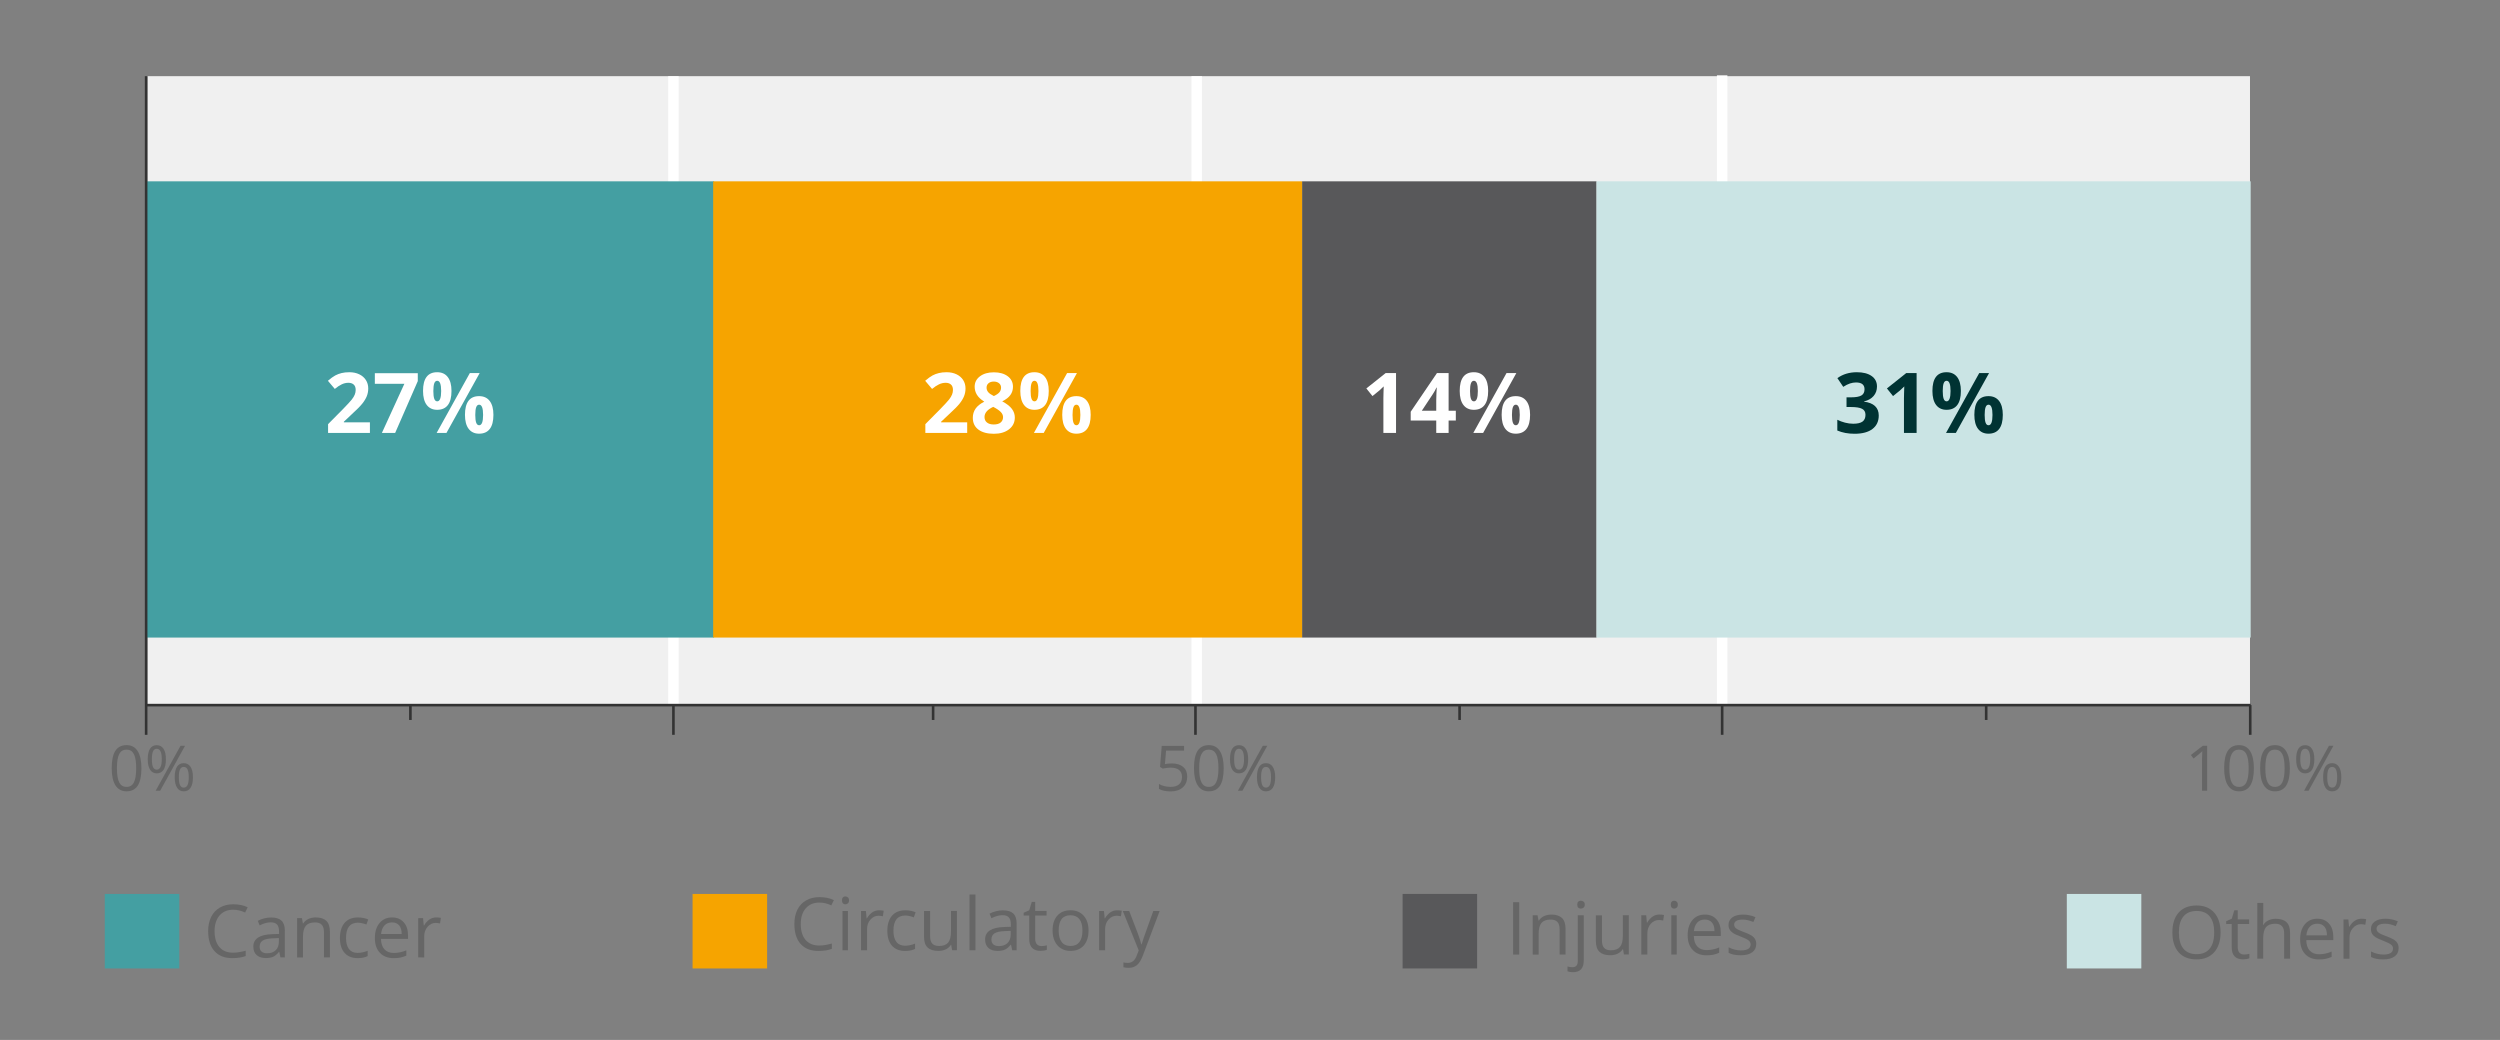 <?xml version="1.0" encoding="utf-8"?>
<!-- Generator: Adobe Illustrator 16.0.0, SVG Export Plug-In . SVG Version: 6.00 Build 0)  -->
<!DOCTYPE svg PUBLIC "-//W3C//DTD SVG 1.1//EN" "http://www.w3.org/Graphics/SVG/1.1/DTD/svg11.dtd">
<svg version="1.1" id="Capa_1" xmlns="http://www.w3.org/2000/svg" xmlns:xlink="http://www.w3.org/1999/xlink" x="0px" y="0px"
	 width="477px" height="198.425px" viewBox="0 0 477 198.425" enable-background="new 0 0 477 198.425" xml:space="preserve">
<rect x="0" y="0" width="477" height="198.425" fill="#808080" stroke="none"/>
<g id="Capa_1_1_">
</g>
<rect x="28.12" y="14.535" fill="#F0F0F0" width="401.177" height="120.001"/>
<g>
	<line fill="none" stroke="#FFFFFF" stroke-width="2" stroke-miterlimit="10" x1="228.331" y1="134.537" x2="228.331" y2="14.539"/>
	<line fill="none" stroke="#FFFFFF" stroke-width="2" stroke-miterlimit="10" x1="128.488" y1="134.537" x2="128.488" y2="14.539"/>
	<line fill="none" stroke="#FFFFFF" stroke-width="2" stroke-miterlimit="10" x1="328.586" y1="134.537" x2="328.586" y2="14.374"/>
</g>
<rect x="27.883" y="34.598" fill="#449FA2" width="108.368" height="87.049"/>
<line fill="none" stroke="#333333" stroke-width="0.5" stroke-miterlimit="10" x1="228.094" y1="140.203" x2="228.094" y2="134.537"/>
<line fill="none" stroke="#333333" stroke-width="0.5" stroke-miterlimit="10" x1="328.586" y1="140.203" x2="328.586" y2="134.537"/>
<line fill="none" stroke="#333333" stroke-width="0.5" stroke-miterlimit="10" x1="128.488" y1="140.203" x2="128.488" y2="134.537"/>
<line fill="none" stroke="#333333" stroke-width="0.5" stroke-miterlimit="10" x1="429.344" y1="140.203" x2="429.344" y2="134.537"/>
<g>
	<path fill="#666666" d="M21.314,146.57c0-1.488,0.229-2.598,0.699-3.318c0.466-0.721,1.178-1.082,2.134-1.082
		c0.931,0,1.634,0.377,2.116,1.129c0.479,0.761,0.723,1.853,0.723,3.273c0,1.479-0.23,2.588-0.697,3.316
		c-0.469,0.73-1.182,1.098-2.142,1.098c-0.925,0-1.628-0.375-2.108-1.121C21.556,149.115,21.314,148.018,21.314,146.57z
		 M22.31,146.57c0,1.244,0.146,2.148,0.438,2.717c0.293,0.566,0.759,0.854,1.396,0.854c0.646,0,1.116-0.287,1.401-0.86
		c0.291-0.572,0.438-1.48,0.438-2.701c0-1.229-0.146-2.127-0.438-2.697c-0.292-0.566-0.759-0.854-1.401-0.854
		c-0.646,0-1.104,0.279-1.396,0.848C22.457,144.425,22.31,145.328,22.31,146.57z"/>
	<path fill="#666666" d="M28.187,144.854c0-0.886,0.146-1.554,0.435-2.002c0.289-0.446,0.717-0.672,1.279-0.672
		c0.563,0,0.997,0.229,1.302,0.694s0.453,1.125,0.453,1.979c0,0.895-0.146,1.564-0.443,2.021c-0.298,0.455-0.729,0.685-1.312,0.685
		c-0.542,0-0.963-0.231-1.264-0.697C28.338,146.396,28.187,145.727,28.187,144.854z M28.978,144.854
		c0,0.666,0.066,1.164,0.217,1.496c0.146,0.334,0.382,0.5,0.706,0.5c0.646,0,0.966-0.666,0.966-1.996
		c0-1.326-0.32-1.987-0.966-1.987c-0.323,0-0.563,0.164-0.706,0.493C29.052,143.689,28.978,144.188,28.978,144.854z M29.702,150.869
		l4.737-8.566h0.864l-4.739,8.566H29.702z M33.333,148.289c0-0.887,0.146-1.555,0.438-2.002c0.29-0.449,0.718-0.676,1.286-0.676
		c0.552,0,0.979,0.229,1.292,0.688c0.311,0.459,0.463,1.121,0.463,1.988c0,0.887-0.146,1.563-0.444,2.014
		c-0.299,0.455-0.732,0.689-1.311,0.689c-0.558,0-0.979-0.23-1.272-0.693C33.48,149.824,33.333,149.158,33.333,148.289z
		 M34.124,148.289c0,0.668,0.069,1.166,0.217,1.494c0.146,0.328,0.388,0.492,0.711,0.492c0.329,0,0.572-0.16,0.729-0.486
		c0.157-0.324,0.235-0.824,0.235-1.5c0-0.666-0.078-1.162-0.235-1.479c-0.153-0.322-0.396-0.479-0.729-0.479
		c-0.325,0-0.563,0.158-0.711,0.479C34.195,147.126,34.124,147.623,34.124,148.289z"/>
</g>
<g>
	<path fill="#666666" d="M221.13,150.518v-0.938c0.271,0.174,0.612,0.313,1.021,0.412c0.406,0.098,0.81,0.146,1.201,0.146
		c0.688,0,1.224-0.16,1.604-0.48c0.381-0.324,0.568-0.791,0.568-1.402c0-1.188-0.73-1.787-2.197-1.787
		c-0.371,0-0.867,0.063-1.489,0.173l-0.504-0.32l0.325-4.008h4.261v0.896h-3.43l-0.219,2.574c0.449-0.08,0.896-0.121,1.344-0.121
		c0.901,0,1.611,0.226,2.132,0.666c0.521,0.441,0.774,1.055,0.774,1.822c0,0.893-0.28,1.584-0.853,2.092
		c-0.563,0.508-1.343,0.76-2.335,0.76C222.374,150.986,221.637,150.83,221.13,150.518z"/>
	<path fill="#666666" d="M227.809,146.57c0-1.488,0.229-2.598,0.693-3.318c0.472-0.721,1.184-1.082,2.14-1.082
		c0.929,0,1.634,0.377,2.111,1.129c0.479,0.761,0.729,1.853,0.729,3.273c0,1.479-0.23,2.588-0.697,3.316
		c-0.469,0.73-1.182,1.098-2.142,1.098c-0.931,0-1.628-0.375-2.108-1.121C228.05,149.115,227.809,148.018,227.809,146.57z
		 M228.805,146.57c0,1.244,0.146,2.148,0.438,2.717c0.293,0.566,0.76,0.854,1.396,0.854c0.646,0,1.11-0.287,1.401-0.86
		c0.291-0.572,0.438-1.48,0.438-2.701c0-1.229-0.146-2.127-0.438-2.697c-0.292-0.566-0.758-0.854-1.401-0.854
		c-0.645,0-1.104,0.279-1.396,0.848C228.95,144.425,228.805,145.328,228.805,146.57z"/>
	<path fill="#666666" d="M234.682,144.854c0-0.886,0.145-1.554,0.432-2.002c0.289-0.446,0.719-0.672,1.281-0.672
		c0.563,0,0.998,0.229,1.301,0.694c0.307,0.465,0.455,1.125,0.455,1.979c0,0.895-0.146,1.564-0.443,2.021
		c-0.299,0.455-0.729,0.685-1.313,0.685c-0.541,0-0.962-0.231-1.269-0.697C234.833,146.396,234.682,145.727,234.682,144.854z
		 M235.473,144.854c0,0.666,0.066,1.164,0.217,1.496c0.146,0.334,0.378,0.5,0.705,0.5c0.646,0,0.965-0.666,0.965-1.996
		c0-1.326-0.318-1.987-0.965-1.987c-0.324,0-0.563,0.164-0.705,0.493C235.546,143.689,235.473,144.188,235.473,144.854z
		 M236.196,150.869l4.738-8.566h0.859l-4.734,8.566H236.196z M239.826,148.289c0-0.887,0.146-1.555,0.438-2.002
		c0.283-0.449,0.719-0.676,1.279-0.676c0.559,0,0.98,0.229,1.293,0.688s0.469,1.121,0.469,1.988c0,0.887-0.146,1.563-0.447,2.014
		c-0.297,0.455-0.729,0.689-1.313,0.689c-0.551,0-0.979-0.23-1.271-0.693C239.975,149.824,239.826,149.158,239.826,148.289z
		 M240.617,148.289c0,0.668,0.07,1.166,0.217,1.494c0.146,0.328,0.383,0.492,0.711,0.492c0.33,0,0.572-0.16,0.729-0.486
		c0.158-0.324,0.236-0.824,0.236-1.5c0-0.666-0.078-1.162-0.236-1.479c-0.154-0.322-0.396-0.479-0.729-0.479
		c-0.328,0-0.563,0.158-0.711,0.479C240.69,147.126,240.617,147.623,240.617,148.289z"/>
</g>
<g>
	<path fill="#666666" d="M418.01,144.055l2.271-1.753h0.842v8.566h-0.973v-6.104c0-0.509,0.02-0.986,0.047-1.438
		c-0.082,0.082-0.174,0.168-0.271,0.258c-0.104,0.09-0.563,0.471-1.396,1.146L418.01,144.055z"/>
	<path fill="#666666" d="M424.367,146.57c0-1.488,0.234-2.598,0.699-3.318c0.467-0.721,1.178-1.082,2.135-1.082
		c0.932,0,1.637,0.377,2.115,1.129c0.479,0.761,0.727,1.853,0.727,3.273c0,1.479-0.234,2.588-0.699,3.316
		c-0.467,0.73-1.182,1.098-2.143,1.098c-0.926,0-1.629-0.375-2.107-1.121C424.612,149.115,424.367,148.018,424.367,146.57z
		 M425.365,146.57c0,1.244,0.146,2.148,0.438,2.717c0.293,0.567,0.764,0.854,1.396,0.854c0.646,0,1.117-0.287,1.406-0.86
		c0.291-0.572,0.438-1.48,0.438-2.701c0-1.229-0.146-2.127-0.438-2.697c-0.289-0.566-0.764-0.854-1.406-0.854
		c-0.642,0-1.104,0.279-1.396,0.848C425.51,144.425,425.365,145.328,425.365,146.57z"/>
	<path fill="#666666" d="M431.233,146.57c0-1.488,0.229-2.598,0.693-3.318c0.471-0.719,1.184-1.082,2.139-1.082
		c0.93,0,1.635,0.377,2.111,1.129c0.479,0.761,0.729,1.853,0.729,3.273c0,1.479-0.23,2.588-0.699,3.316
		c-0.467,0.73-1.18,1.098-2.141,1.098c-0.93,0-1.627-0.375-2.109-1.121C431.469,149.115,431.233,148.018,431.233,146.57z
		 M432.229,146.57c0,1.244,0.146,2.148,0.438,2.717c0.295,0.566,0.762,0.854,1.398,0.854c0.646,0,1.109-0.287,1.4-0.86
		c0.291-0.572,0.438-1.48,0.438-2.701c0-1.229-0.146-2.127-0.438-2.697c-0.291-0.566-0.762-0.854-1.4-0.854
		c-0.645,0-1.104,0.279-1.398,0.848C432.371,144.425,432.229,145.328,432.229,146.57z"/>
	<path fill="#666666" d="M438.106,144.854c0-0.886,0.145-1.554,0.434-2.002c0.287-0.446,0.717-0.672,1.279-0.672
		c0.563,0,0.998,0.229,1.301,0.694c0.307,0.465,0.455,1.125,0.455,1.979c0,0.895-0.146,1.564-0.443,2.021
		c-0.299,0.455-0.734,0.685-1.313,0.685c-0.543,0-0.963-0.231-1.27-0.697C438.254,146.396,438.106,145.727,438.106,144.854z
		 M438.897,144.854c0,0.666,0.066,1.164,0.217,1.496c0.146,0.334,0.381,0.5,0.705,0.5c0.646,0,0.965-0.666,0.965-1.996
		c0-1.326-0.318-1.987-0.965-1.987c-0.324,0-0.563,0.164-0.705,0.493C438.969,143.689,438.897,144.188,438.897,144.854z
		 M439.617,150.869l4.738-8.566h0.857l-4.732,8.566H439.617z M443.25,148.289c0-0.887,0.145-1.555,0.434-2.002
		c0.289-0.449,0.725-0.676,1.285-0.676c0.559,0,0.98,0.229,1.291,0.688c0.313,0.459,0.465,1.121,0.465,1.988
		c0,0.887-0.146,1.563-0.441,2.014c-0.297,0.455-0.73,0.689-1.313,0.689c-0.551,0-0.979-0.23-1.271-0.693
		C443.399,149.824,443.25,149.158,443.25,148.289z M444.039,148.289c0,0.668,0.07,1.166,0.219,1.494
		c0.147,0.328,0.383,0.492,0.711,0.492c0.33,0,0.57-0.16,0.729-0.486c0.158-0.324,0.23-0.824,0.23-1.5
		c0-0.666-0.072-1.162-0.23-1.479c-0.152-0.322-0.396-0.479-0.729-0.479c-0.33,0-0.563,0.158-0.711,0.479
		C444.112,147.126,444.039,147.623,444.039,148.289z"/>
</g>
<rect x="248.439" y="34.598" fill="#58585A" width="56.183" height="87.049"/>
<rect x="304.621" y="34.598" fill="#CAE4E4" width="124.809" height="87.048"/>
<rect x="136.072" y="34.598" fill="#F6A400" width="112.366" height="87.048"/>
<g>
	<g>
		<rect x="19.99" y="170.564" fill="#449FA2" width="14.217" height="14.217"/>
		<g>
			<path fill="#666666" d="M39.717,177.66c0-1.029,0.188-1.932,0.57-2.707c0.381-0.771,0.936-1.369,1.662-1.789
				c0.725-0.418,1.574-0.629,2.563-0.629c1.049,0,1.965,0.191,2.748,0.574l-0.492,0.998c-0.756-0.355-1.516-0.533-2.271-0.533
				c-1.104,0-1.965,0.365-2.604,1.098c-0.635,0.73-0.953,1.73-0.953,3.002c0,1.313,0.313,2.316,0.921,3.027
				c0.612,0.713,1.485,1.07,2.62,1.07c0.697,0,1.492-0.125,2.395-0.377v1.021c-0.691,0.262-1.556,0.396-2.563,0.396
				c-1.475,0-2.604-0.446-3.396-1.343C40.115,180.576,39.717,179.307,39.717,177.66z"/>
			<path fill="#666666" d="M48.336,180.609c0-1.51,1.213-2.301,3.637-2.373l1.271-0.041v-0.471c0-0.598-0.125-1.035-0.379-1.318
				c-0.26-0.283-0.654-0.426-1.219-0.426c-0.623,0-1.32,0.191-2.107,0.582l-0.354-0.871c0.369-0.197,0.771-0.354,1.213-0.465
				c0.438-0.111,0.881-0.168,1.322-0.168c0.896,0,1.555,0.195,1.982,0.594c0.43,0.396,0.646,1.033,0.646,1.908v5.109h-0.84
				l-0.229-1.053h-0.05c-0.373,0.463-0.746,0.772-1.117,0.938c-0.361,0.162-0.832,0.242-1.389,0.242
				c-0.746,0-1.33-0.188-1.754-0.568C48.547,181.855,48.336,181.314,48.336,180.609z M49.541,180.623
				c0,0.412,0.123,0.729,0.371,0.941s0.594,0.32,1.041,0.32c0.705,0,1.258-0.191,1.652-0.584c0.404-0.389,0.604-0.934,0.604-1.635
				v-0.687l-1.133,0.054c-0.898,0.026-1.553,0.174-1.947,0.424C49.74,179.708,49.541,180.098,49.541,180.623z"/>
			<path fill="#666666" d="M56.683,182.673v-7.491h0.924l0.188,1.012h0.057c0.23-0.362,0.563-0.646,0.979-0.849
				c0.42-0.2,0.887-0.301,1.396-0.301c0.9,0,1.582,0.217,2.035,0.646c0.455,0.438,0.688,1.137,0.688,2.094v4.889H61.81v-4.854
				c0-0.612-0.141-1.067-0.418-1.37c-0.271-0.302-0.713-0.451-1.307-0.451c-0.781,0-1.355,0.211-1.726,0.637
				c-0.362,0.434-0.552,1.125-0.552,2.105v3.938H56.68L56.683,182.673L56.683,182.673z"/>
			<path fill="#666666" d="M64.859,178.977c0-1.254,0.309-2.224,0.898-2.906c0.6-0.685,1.457-1.024,2.574-1.024
				c0.354,0,0.721,0.039,1.08,0.117c0.354,0.076,0.643,0.168,0.848,0.272l-0.35,0.963c-0.25-0.103-0.523-0.185-0.82-0.25
				c-0.295-0.063-0.557-0.101-0.785-0.101c-1.521,0-2.283,0.974-2.283,2.912c0,0.922,0.188,1.627,0.563,2.119
				s0.922,0.732,1.646,0.732c0.623,0,1.271-0.137,1.92-0.396v1.004c-0.502,0.263-1.133,0.392-1.895,0.392
				c-1.084,0-1.922-0.334-2.512-1.002C65.154,181.143,64.859,180.197,64.859,178.977z"/>
			<path fill="#666666" d="M71.525,178.988c0-1.207,0.295-2.166,0.896-2.877c0.594-0.711,1.391-1.066,2.391-1.066
				c0.938,0,1.676,0.313,2.223,0.933c0.548,0.61,0.814,1.438,0.814,2.438v0.719H72.69c0.021,0.887,0.246,1.553,0.668,2.002
				c0.422,0.457,1.021,0.689,1.785,0.689c0.803,0,1.604-0.172,2.385-0.508v1.016c-0.396,0.172-0.771,0.297-1.135,0.371
				c-0.354,0.072-0.787,0.109-1.291,0.109c-1.104,0-1.979-0.336-2.615-1.016C71.845,181.123,71.525,180.188,71.525,178.988z
				 M72.713,178.208h3.926c0-0.715-0.16-1.27-0.479-1.646c-0.318-0.381-0.775-0.568-1.369-0.568c-0.604,0-1.084,0.193-1.439,0.588
				C72.988,176.975,72.777,177.518,72.713,178.208z"/>
			<path fill="#666666" d="M79.795,182.673v-7.491h0.924l0.139,1.396h0.063c0.271-0.49,0.605-0.867,1.006-1.134
				c0.395-0.267,0.822-0.397,1.293-0.397c0.332,0,0.633,0.027,0.896,0.084l-0.155,1.063c-0.313-0.065-0.582-0.104-0.82-0.104
				c-0.604,0-1.123,0.246-1.555,0.738c-0.438,0.489-0.646,1.104-0.646,1.836v4.02L79.795,182.673L79.795,182.673z"/>
		</g>
	</g>
	<g>
		<rect x="132.142" y="170.564" fill="#F6A400" width="14.225" height="14.217"/>
		<g>
			<path fill="#666666" d="M151.565,176.294c0-1.028,0.188-1.938,0.566-2.705c0.381-0.772,0.938-1.371,1.661-1.789
				c0.729-0.42,1.582-0.629,2.565-0.629c1.048,0,1.964,0.188,2.748,0.572l-0.492,0.998c-0.756-0.354-1.521-0.531-2.271-0.531
				c-1.098,0-1.965,0.363-2.602,1.097c-0.636,0.729-0.953,1.729-0.953,3.002c0,1.308,0.307,2.315,0.919,3.028
				s1.486,1.068,2.622,1.068c0.696,0,1.492-0.125,2.386-0.383v1.021c-0.688,0.267-1.547,0.396-2.563,0.396
				c-1.479,0-2.604-0.442-3.4-1.342C151.963,179.21,151.565,177.941,151.565,176.294z"/>
			<path fill="#666666" d="M160.65,171.785c0-0.26,0.063-0.449,0.179-0.57c0.118-0.112,0.266-0.182,0.438-0.182
				c0.197,0,0.366,0.063,0.513,0.186c0.146,0.123,0.217,0.314,0.217,0.566c0,0.254-0.07,0.445-0.217,0.572
				c-0.146,0.125-0.313,0.188-0.513,0.188c-0.176,0-0.317-0.063-0.438-0.188S160.65,172.041,160.65,171.785z M160.747,181.309
				v-7.492h1.039v7.492H160.747z"/>
			<path fill="#666666" d="M164.288,181.309v-7.492h0.924l0.139,1.396h0.063c0.276-0.48,0.611-0.857,1.007-1.133
				c0.396-0.267,0.822-0.396,1.292-0.396c0.333,0,0.631,0.026,0.896,0.082l-0.154,1.06c-0.313-0.066-0.583-0.103-0.819-0.103
				c-0.604,0-1.125,0.245-1.556,0.735c-0.434,0.492-0.646,1.104-0.646,1.838v4.017h-1.138L164.288,181.309L164.288,181.309z"/>
			<path fill="#666666" d="M169.304,177.611c0-1.254,0.305-2.223,0.898-2.906c0.6-0.682,1.457-1.021,2.574-1.021
				c0.354,0,0.72,0.039,1.077,0.112c0.355,0.078,0.646,0.17,0.851,0.271l-0.352,0.966c-0.25-0.103-0.521-0.188-0.817-0.25
				c-0.296-0.064-0.563-0.101-0.785-0.101c-1.521,0-2.283,0.971-2.283,2.909c0,0.923,0.188,1.629,0.562,2.117
				c0.371,0.492,0.925,0.735,1.646,0.735c0.625,0,1.27-0.138,1.921-0.401v1.01c-0.501,0.261-1.132,0.39-1.895,0.39
				c-1.084,0-1.922-0.334-2.515-1.002C169.599,179.777,169.304,178.832,169.304,177.611z"/>
			<path fill="#666666" d="M176.304,178.718v-4.901h1.162v4.86c0,0.609,0.144,1.064,0.416,1.367
				c0.277,0.302,0.712,0.449,1.309,0.449c0.777,0,1.354-0.213,1.719-0.646c0.354-0.434,0.542-1.127,0.542-2.104v-3.938h1.135v7.491
				h-0.923l-0.178-1.006h-0.063c-0.229,0.369-0.555,0.647-0.967,0.851c-0.412,0.194-0.881,0.293-1.408,0.293
				c-0.916,0-1.604-0.218-2.057-0.647C176.533,180.365,176.304,179.669,176.304,178.718z"/>
			<path fill="#666666" d="M184.979,181.309v-10.638h1.138v10.638H184.979z"/>
			<path fill="#666666" d="M187.961,179.244c0-1.51,1.211-2.301,3.635-2.373l1.272-0.041v-0.471c0-0.596-0.126-1.035-0.379-1.316
				c-0.252-0.285-0.655-0.428-1.211-0.428c-0.623,0-1.328,0.193-2.115,0.582l-0.354-0.871c0.369-0.197,0.773-0.354,1.218-0.465
				c0.438-0.111,0.883-0.168,1.318-0.168c0.896,0,1.558,0.197,1.982,0.594c0.431,0.398,0.646,1.033,0.646,1.908v5.113h-0.841
				l-0.227-1.057h-0.063c-0.373,0.465-0.745,0.779-1.111,0.938c-0.368,0.163-0.833,0.245-1.394,0.245
				c-0.746,0-1.331-0.188-1.755-0.565C188.172,180.49,187.961,179.949,187.961,179.244z M189.164,179.259
				c0,0.412,0.124,0.726,0.372,0.939c0.248,0.215,0.596,0.316,1.041,0.316c0.705,0,1.26-0.188,1.661-0.584
				c0.396-0.396,0.604-0.938,0.604-1.643v-0.68l-1.133,0.049c-0.9,0.031-1.551,0.172-1.948,0.422
				C189.363,178.343,189.164,178.732,189.164,179.259z"/>
			<path fill="#666666" d="M195.315,174.697v-0.547l1.068-0.471l0.479-1.604h0.65v1.729h2.18v0.883h-2.18v4.427
				c0,0.444,0.105,0.799,0.319,1.041c0.214,0.235,0.508,0.355,0.882,0.355c0.201,0,0.396-0.02,0.581-0.047
				c0.188-0.026,0.335-0.063,0.444-0.096v0.855c-0.123,0.061-0.305,0.105-0.543,0.146c-0.239,0.039-0.455,0.057-0.646,0.057
				c-1.441,0-2.174-0.764-2.174-2.288v-4.457h-1.068L195.315,174.697L195.315,174.697z"/>
			<path fill="#666666" d="M200.832,177.548c0-1.219,0.305-2.168,0.913-2.85c0.604-0.686,1.454-1.021,2.536-1.021
				c1.045,0,1.875,0.35,2.488,1.045c0.611,0.695,0.926,1.639,0.926,2.824c0,1.225-0.313,2.18-0.923,2.865
				c-0.61,0.688-1.46,1.022-2.542,1.022c-0.668,0-1.266-0.149-1.776-0.479c-0.521-0.313-0.918-0.768-1.199-1.354
				C200.971,179.027,200.832,178.339,200.832,177.548z M201.995,177.548c0,0.959,0.188,1.688,0.575,2.191
				c0.383,0.504,0.939,0.754,1.688,0.754s1.313-0.25,1.693-0.75c0.386-0.5,0.579-1.229,0.579-2.195c0-0.955-0.192-1.68-0.579-2.176
				c-0.389-0.494-0.954-0.742-1.708-0.742c-0.743,0-1.313,0.244-1.688,0.729C202.179,175.85,201.995,176.58,201.995,177.548z"/>
			<path fill="#666666" d="M209.706,181.309v-7.492h0.924l0.144,1.396h0.062c0.276-0.48,0.611-0.857,1.007-1.133
				c0.396-0.267,0.822-0.396,1.291-0.396c0.333,0,0.631,0.026,0.896,0.082l-0.154,1.06c-0.313-0.066-0.583-0.103-0.82-0.103
				c-0.604,0-1.124,0.245-1.555,0.735c-0.434,0.492-0.646,1.104-0.646,1.838v4.017h-1.142v-0.004H209.706z"/>
			<path fill="#666666" d="M214.23,173.816h1.22l1.641,4.271c0.36,0.976,0.583,1.679,0.671,2.104h0.06
				c0.062-0.229,0.187-0.629,0.373-1.188c0.188-0.563,0.811-2.291,1.854-5.188h1.217l-3.22,8.531
				c-0.318,0.842-0.688,1.438-1.118,1.795c-0.426,0.354-0.946,0.526-1.563,0.526c-0.352,0-0.688-0.039-1.022-0.115v-0.916
				c0.25,0.056,0.531,0.082,0.841,0.082c0.779,0,1.335-0.438,1.668-1.313l0.417-1.063L214.23,173.816z"/>
		</g>
	</g>
	<g>
		<rect x="394.348" y="170.564" fill="#CAE4E4" width="14.217" height="14.217"/>
		<g>
			<path fill="#666666" d="M414.49,177.904c0-1.631,0.402-2.895,1.203-3.789c0.811-0.896,1.941-1.348,3.418-1.348
				c1.438,0,2.563,0.457,3.363,1.369c0.807,0.912,1.211,2.172,1.211,3.777c0,1.6-0.404,2.854-1.213,3.77
				c-0.813,0.916-1.938,1.373-3.375,1.373c-1.472,0-2.607-0.449-3.406-1.35C414.897,180.81,414.49,179.542,414.49,177.904z
				 M415.729,177.917c0,1.354,0.287,2.383,0.863,3.084s1.414,1.053,2.514,1.053c1.105,0,1.943-0.352,2.508-1.049
				c0.566-0.697,0.854-1.73,0.854-3.088c0-1.355-0.279-2.369-0.852-3.064c-0.563-0.693-1.395-1.043-2.498-1.043
				c-1.103,0-1.941,0.352-2.521,1.053C416.016,175.56,415.729,176.58,415.729,177.917z"/>
			<path fill="#666666" d="M424.758,176.31v-0.547l1.064-0.473l0.48-1.605h0.656v1.734h2.174v0.885h-2.174v4.42
				c0,0.451,0.104,0.799,0.313,1.041c0.217,0.24,0.511,0.359,0.883,0.359c0.199,0,0.396-0.018,0.58-0.045
				c0.188-0.025,0.335-0.064,0.443-0.092v0.854c-0.123,0.063-0.304,0.105-0.543,0.146c-0.238,0.037-0.455,0.061-0.646,0.061
				c-1.443,0-2.176-0.766-2.176-2.287v-4.457h-1.066v0.002L424.758,176.31L424.758,176.31z"/>
			<path fill="#666666" d="M430.692,182.921v-10.637h1.135v3.219c0,0.389-0.018,0.709-0.055,0.965h0.068
				c0.223-0.359,0.541-0.645,0.953-0.852c0.404-0.207,0.883-0.314,1.404-0.314c0.916,0,1.604,0.217,2.063,0.65
				c0.459,0.438,0.688,1.127,0.688,2.076v4.887h-1.135v-4.852c0-0.605-0.139-1.063-0.416-1.361
				c-0.279-0.307-0.715-0.451-1.307-0.451c-0.789,0-1.363,0.215-1.729,0.643c-0.354,0.434-0.543,1.131-0.543,2.105v3.916h-1.135
				L430.692,182.921L430.692,182.921z"/>
			<path fill="#666666" d="M438.865,179.234c0-1.205,0.297-2.166,0.896-2.877c0.594-0.711,1.389-1.064,2.389-1.064
				c0.938,0,1.676,0.313,2.221,0.932c0.546,0.611,0.818,1.438,0.818,2.438v0.719h-5.154c0.023,0.887,0.244,1.553,0.668,2.002
				c0.425,0.457,1.021,0.689,1.783,0.689c0.805,0,1.604-0.172,2.385-0.508v1.016c-0.396,0.172-0.771,0.297-1.135,0.371
				c-0.354,0.072-0.787,0.109-1.291,0.109c-1.104,0-1.977-0.336-2.615-1.014C439.189,181.371,438.865,180.435,438.865,179.234z
				 M440.057,178.457h3.924c0-0.715-0.16-1.271-0.479-1.646c-0.318-0.381-0.775-0.568-1.369-0.568c-0.604,0-1.082,0.193-1.441,0.588
				C440.324,177.222,440.115,177.765,440.057,178.457z"/>
			<path fill="#666666" d="M447.139,182.921v-7.492h0.924l0.139,1.396h0.063c0.271-0.49,0.605-0.867,1.006-1.135
				c0.393-0.266,0.822-0.396,1.293-0.396c0.332,0,0.631,0.027,0.896,0.084l-0.154,1.063c-0.313-0.063-0.584-0.104-0.82-0.104
				c-0.604,0-1.125,0.246-1.555,0.738c-0.438,0.488-0.646,1.104-0.646,1.836v4.018L447.139,182.921L447.139,182.921z"/>
			<path fill="#666666" d="M452.375,177.269c0-0.611,0.24-1.096,0.736-1.447s1.186-0.529,2.041-0.529
				c0.811,0,1.586,0.164,2.354,0.492l-0.396,0.924c-0.748-0.311-1.428-0.467-2.037-0.467c-0.539,0-0.938,0.086-1.219,0.254
				c-0.271,0.17-0.41,0.402-0.41,0.699c0,0.201,0.058,0.371,0.154,0.514c0.102,0.146,0.268,0.275,0.496,0.404
				c0.228,0.129,0.666,0.313,1.313,0.555c0.896,0.324,1.486,0.65,1.793,0.98c0.313,0.328,0.459,0.742,0.459,1.24
				c0,0.691-0.258,1.229-0.771,1.604c-0.518,0.377-1.24,0.564-2.174,0.564c-0.992,0-1.771-0.154-2.32-0.467v-1.047
				c0.359,0.186,0.744,0.326,1.156,0.434c0.412,0.104,0.809,0.154,1.188,0.154c0.604,0,1.059-0.094,1.371-0.281
				c0.32-0.189,0.479-0.479,0.479-0.867c0-0.291-0.127-0.541-0.379-0.75c-0.264-0.207-0.748-0.453-1.484-0.736
				c-0.697-0.26-1.193-0.488-1.486-0.682s-0.51-0.414-0.646-0.662C452.448,177.908,452.375,177.613,452.375,177.269z"/>
		</g>
	</g>
	<g>
		<rect x="267.615" y="170.564" fill="#58585A" width="14.217" height="14.217"/>
		<g>
			<path fill="#666666" d="M288.701,182.128v-9.994h1.162v9.994H288.701z"/>
			<path fill="#666666" d="M292.442,182.128v-7.492h0.924l0.188,1.013h0.057c0.23-0.362,0.557-0.646,0.979-0.849
				c0.422-0.2,0.889-0.301,1.396-0.301c0.902,0,1.582,0.219,2.037,0.646c0.455,0.438,0.684,1.139,0.684,2.096v4.887h-1.135v-4.854
				c0-0.61-0.139-1.067-0.418-1.368c-0.271-0.304-0.713-0.453-1.305-0.453c-0.785,0-1.359,0.213-1.729,0.637
				c-0.357,0.434-0.547,1.127-0.547,2.104v3.938h-1.135L292.442,182.128L292.442,182.128z"/>
			<path fill="#666666" d="M299.073,184.406c0.314,0.09,0.625,0.137,0.93,0.137c0.355,0,0.617-0.098,0.783-0.291
				c0.168-0.188,0.25-0.49,0.25-0.887v-8.729h1.143v8.642c0,1.478-0.688,2.216-2.051,2.216c-0.434,0-0.775-0.058-1.053-0.17v-0.916
				h-0.002V184.406L299.073,184.406z M300.94,172.605c0-0.262,0.063-0.449,0.189-0.57c0.127-0.119,0.279-0.182,0.479-0.182
				c0.207,0,0.387,0.063,0.539,0.186c0.15,0.123,0.227,0.313,0.227,0.566c0,0.252-0.068,0.443-0.227,0.57
				c-0.152,0.125-0.332,0.189-0.539,0.189c-0.191,0-0.352-0.064-0.479-0.189C300.994,173.052,300.94,172.861,300.94,172.605z"/>
			<path fill="#666666" d="M304.491,179.539v-4.896h1.162v4.854c0,0.609,0.146,1.064,0.416,1.367
				c0.277,0.301,0.711,0.449,1.303,0.449c0.783,0,1.355-0.213,1.725-0.645c0.354-0.428,0.543-1.127,0.543-2.104v-3.938h1.135v7.492
				h-0.924l-0.176-1.004h-0.063c-0.229,0.367-0.555,0.646-0.967,0.85c-0.412,0.193-0.881,0.295-1.408,0.295
				c-0.916,0-1.602-0.221-2.057-0.646C304.72,181.184,304.491,180.49,304.491,179.539z"/>
			<path fill="#666666" d="M313.16,182.128v-7.492h0.932l0.139,1.396h0.059c0.279-0.488,0.615-0.865,1.014-1.14
				c0.393-0.271,0.816-0.396,1.293-0.396c0.332,0,0.631,0.023,0.896,0.082l-0.158,1.063c-0.309-0.063-0.581-0.104-0.813-0.104
				c-0.605,0-1.125,0.246-1.563,0.731c-0.43,0.491-0.645,1.104-0.645,1.841v4.018h-1.141H313.16L313.16,182.128z"/>
			<path fill="#666666" d="M318.783,172.605c0-0.262,0.063-0.449,0.184-0.57c0.111-0.119,0.266-0.182,0.438-0.182
				c0.197,0,0.367,0.063,0.508,0.186c0.146,0.123,0.215,0.313,0.215,0.566c0,0.252-0.063,0.443-0.215,0.57
				c-0.143,0.125-0.311,0.189-0.508,0.189c-0.176,0-0.324-0.064-0.438-0.189C318.846,173.052,318.783,172.861,318.783,172.605z
				 M318.885,182.128v-7.492h1.037v7.492H318.885z"/>
			<path fill="#666666" d="M322.008,178.445c0-1.209,0.297-2.168,0.889-2.879c0.594-0.711,1.389-1.066,2.389-1.066
				c0.938,0,1.684,0.313,2.229,0.926c0.547,0.619,0.813,1.439,0.813,2.445v0.717h-5.146c0.021,0.881,0.236,1.547,0.666,2.004
				c0.424,0.455,1.018,0.689,1.777,0.689c0.811,0,1.604-0.171,2.393-0.507v1.017c-0.4,0.174-0.777,0.299-1.143,0.373
				c-0.354,0.069-0.786,0.106-1.291,0.106c-1.104,0-1.977-0.336-2.607-1.017C322.325,180.58,322.008,179.643,322.008,178.445z
				 M323.198,177.666h3.924c0-0.717-0.152-1.266-0.479-1.645c-0.32-0.381-0.777-0.57-1.371-0.57c-0.604,0-1.082,0.195-1.441,0.588
				C323.473,176.43,323.262,176.973,323.198,177.666z"/>
			<path fill="#666666" d="M329.799,176.477c0-0.608,0.248-1.095,0.736-1.444c0.498-0.355,1.186-0.531,2.051-0.531
				c0.803,0,1.584,0.164,2.352,0.492l-0.396,0.924c-0.75-0.312-1.428-0.465-2.029-0.465c-0.539,0-0.945,0.084-1.227,0.254
				c-0.271,0.168-0.412,0.399-0.412,0.696c0,0.201,0.061,0.371,0.154,0.515c0.104,0.146,0.271,0.274,0.498,0.404
				c0.229,0.129,0.666,0.313,1.314,0.557c0.889,0.324,1.479,0.647,1.791,0.979c0.307,0.328,0.461,0.742,0.461,1.24
				c0,0.692-0.268,1.229-0.775,1.604c-0.518,0.375-1.242,0.563-2.176,0.563c-0.992,0-1.771-0.154-2.32-0.467v-1.047
				c0.359,0.186,0.746,0.326,1.158,0.434c0.412,0.105,0.809,0.156,1.188,0.156c0.604,0,1.059-0.096,1.371-0.283
				c0.32-0.188,0.479-0.479,0.479-0.867c0-0.291-0.127-0.541-0.379-0.75c-0.254-0.207-0.748-0.451-1.484-0.734
				c-0.699-0.262-1.195-0.482-1.486-0.684c-0.293-0.193-0.51-0.414-0.646-0.66C329.866,177.115,329.799,176.82,329.799,176.477z"/>
		</g>
	</g>
</g>
<g>
	<g>
		
			<line fill="none" stroke="#333333" stroke-width="0.5" stroke-miterlimit="10" x1="78.304" y1="134.529" x2="78.304" y2="137.371"/>
	</g>
	<g>
		
			<line fill="none" stroke="#333333" stroke-width="0.5" stroke-miterlimit="10" x1="178.038" y1="134.529" x2="178.038" y2="137.371"/>
	</g>
	<g>
		
			<line fill="none" stroke="#333333" stroke-width="0.5" stroke-miterlimit="10" x1="278.488" y1="134.529" x2="278.488" y2="137.371"/>
	</g>
	<g>
		
			<line fill="none" stroke="#333333" stroke-width="0.5" stroke-miterlimit="10" x1="378.963" y1="134.529" x2="378.963" y2="137.371"/>
	</g>
</g>
<g>
	<path fill="#FFFFFF" d="M70.581,82.607h-7.984v-1.68l2.867-2.898c0.849-0.87,1.403-1.473,1.664-1.809s0.448-0.647,0.563-0.934
		c0.114-0.286,0.172-0.583,0.172-0.891c0-0.458-0.126-0.799-0.379-1.023c-0.253-0.224-0.59-0.336-1.012-0.336
		c-0.442,0-0.872,0.102-1.289,0.305s-0.852,0.492-1.305,0.867l-1.313-1.555c0.563-0.479,1.028-0.817,1.398-1.016
		c0.37-0.198,0.773-0.35,1.211-0.457c0.438-0.106,0.927-0.16,1.469-0.16c0.714,0,1.344,0.13,1.891,0.391
		c0.547,0.261,0.972,0.625,1.273,1.094s0.453,1.005,0.453,1.609c0,0.526-0.093,1.02-0.277,1.48s-0.472,0.934-0.859,1.418
		s-1.071,1.175-2.051,2.07l-1.469,1.383v0.109h4.977V82.607z"/>
	<path fill="#FFFFFF" d="M72.863,82.607l4.289-9.375h-5.633v-2.031h8.195v1.516l-4.32,9.891H72.863z"/>
	<path fill="#FFFFFF" d="M86.144,74.591c0,1.198-0.231,2.098-0.695,2.699s-1.144,0.902-2.039,0.902
		c-0.859,0-1.523-0.309-1.992-0.926s-0.703-1.509-0.703-2.676c0-2.38,0.898-3.57,2.695-3.57c0.88,0,1.556,0.309,2.027,0.926
		S86.144,73.446,86.144,74.591z M82.683,74.607c0,0.662,0.059,1.155,0.176,1.48c0.117,0.326,0.306,0.488,0.566,0.488
		c0.5,0,0.75-0.656,0.75-1.969c0-1.302-0.25-1.953-0.75-1.953c-0.261,0-0.449,0.16-0.566,0.48S82.683,73.946,82.683,74.607z
		 M91.519,71.185l-6.336,11.422h-1.875l6.336-11.422H91.519z M94.144,79.154c0,1.193-0.231,2.09-0.695,2.691
		s-1.144,0.902-2.039,0.902c-0.859,0-1.523-0.309-1.992-0.926s-0.703-1.506-0.703-2.668c0-2.38,0.898-3.57,2.695-3.57
		c0.88,0,1.556,0.309,2.027,0.926S94.144,78.008,94.144,79.154z M90.683,79.169c0,0.662,0.059,1.155,0.176,1.48
		c0.117,0.326,0.306,0.488,0.566,0.488c0.5,0,0.75-0.656,0.75-1.969c0-1.302-0.25-1.953-0.75-1.953c-0.261,0-0.449,0.16-0.566,0.48
		S90.683,78.508,90.683,79.169z"/>
</g>
<g>
	<path fill="#FFFFFF" d="M184.54,82.607h-7.984v-1.68l2.867-2.898c0.849-0.87,1.403-1.473,1.664-1.809s0.448-0.647,0.563-0.934
		c0.114-0.286,0.172-0.583,0.172-0.891c0-0.458-0.126-0.799-0.379-1.023c-0.253-0.224-0.59-0.336-1.012-0.336
		c-0.442,0-0.872,0.102-1.289,0.305s-0.852,0.492-1.305,0.867l-1.313-1.555c0.563-0.479,1.028-0.817,1.398-1.016
		c0.37-0.198,0.773-0.35,1.211-0.457c0.438-0.106,0.927-0.16,1.469-0.16c0.714,0,1.344,0.13,1.891,0.391
		c0.547,0.261,0.972,0.625,1.273,1.094s0.453,1.005,0.453,1.609c0,0.526-0.093,1.02-0.277,1.48s-0.472,0.934-0.859,1.418
		s-1.071,1.175-2.051,2.07l-1.469,1.383v0.109h4.977V82.607z"/>
	<path fill="#FFFFFF" d="M189.626,71.037c1.094,0,1.976,0.249,2.645,0.746c0.669,0.498,1.004,1.168,1.004,2.012
		c0,0.583-0.161,1.103-0.484,1.559c-0.323,0.456-0.844,0.863-1.563,1.223c0.854,0.458,1.468,0.937,1.84,1.434
		c0.372,0.498,0.559,1.043,0.559,1.637c0,0.938-0.367,1.691-1.102,2.262s-1.7,0.855-2.898,0.855c-1.25,0-2.231-0.266-2.945-0.797
		s-1.07-1.284-1.07-2.258c0-0.651,0.173-1.229,0.52-1.734c0.347-0.505,0.902-0.95,1.668-1.336c-0.651-0.411-1.12-0.852-1.406-1.32
		s-0.43-0.981-0.43-1.539c0-0.817,0.339-1.479,1.016-1.984C187.655,71.29,188.537,71.037,189.626,71.037z M187.845,79.568
		c0,0.448,0.156,0.797,0.469,1.047s0.739,0.375,1.281,0.375c0.599,0,1.047-0.129,1.344-0.387s0.445-0.598,0.445-1.02
		c0-0.349-0.147-0.676-0.441-0.98s-0.772-0.629-1.434-0.973C188.4,78.141,187.845,78.787,187.845,79.568z M189.611,72.802
		c-0.411,0-0.743,0.105-0.996,0.316s-0.379,0.494-0.379,0.848c0,0.313,0.101,0.593,0.301,0.84c0.2,0.248,0.563,0.501,1.09,0.762
		c0.511-0.239,0.867-0.484,1.07-0.734s0.305-0.539,0.305-0.867c0-0.359-0.13-0.643-0.391-0.852
		C190.35,72.907,190.017,72.802,189.611,72.802z"/>
	<path fill="#FFFFFF" d="M200.103,74.591c0,1.198-0.231,2.098-0.695,2.699s-1.144,0.902-2.039,0.902
		c-0.859,0-1.523-0.309-1.992-0.926s-0.703-1.509-0.703-2.676c0-2.38,0.898-3.57,2.695-3.57c0.88,0,1.556,0.309,2.027,0.926
		S200.103,73.446,200.103,74.591z M196.642,74.607c0,0.662,0.059,1.155,0.176,1.48c0.117,0.326,0.306,0.488,0.566,0.488
		c0.5,0,0.75-0.656,0.75-1.969c0-1.302-0.25-1.953-0.75-1.953c-0.261,0-0.449,0.16-0.566,0.48S196.642,73.946,196.642,74.607z
		 M205.478,71.185l-6.336,11.422h-1.875l6.336-11.422H205.478z M208.103,79.154c0,1.193-0.231,2.09-0.695,2.691
		s-1.144,0.902-2.039,0.902c-0.859,0-1.523-0.309-1.992-0.926s-0.703-1.506-0.703-2.668c0-2.38,0.898-3.57,2.695-3.57
		c0.88,0,1.556,0.309,2.027,0.926S208.103,78.008,208.103,79.154z M204.642,79.169c0,0.662,0.059,1.155,0.176,1.48
		c0.117,0.326,0.306,0.488,0.566,0.488c0.5,0,0.75-0.656,0.75-1.969c0-1.302-0.25-1.953-0.75-1.953c-0.261,0-0.449,0.16-0.566,0.48
		S204.642,78.508,204.642,79.169z"/>
</g>
<g>
	<path fill="#FFFFFF" d="M266.364,82.607h-2.414v-6.609l0.023-1.086l0.039-1.188c-0.4,0.401-0.68,0.664-0.836,0.789l-1.313,1.055
		l-1.164-1.453l3.68-2.93h1.984V82.607z"/>
	<path fill="#FFFFFF" d="M277.77,80.24h-1.375v2.367h-2.359V80.24h-4.875v-1.68l5.008-7.375h2.227v7.18h1.375V80.24z
		 M274.035,78.365v-1.938c0-0.323,0.014-0.792,0.039-1.406c0.027-0.614,0.047-0.971,0.063-1.07h-0.063
		c-0.191,0.427-0.424,0.844-0.695,1.25l-2.094,3.164H274.035z"/>
	<path fill="#FFFFFF" d="M283.942,74.591c0,1.198-0.23,2.098-0.695,2.699c-0.463,0.602-1.143,0.902-2.039,0.902
		c-0.859,0-1.523-0.309-1.992-0.926s-0.703-1.509-0.703-2.676c0-2.38,0.898-3.57,2.695-3.57c0.881,0,1.557,0.309,2.027,0.926
		C283.707,72.564,283.942,73.446,283.942,74.591z M280.481,74.607c0,0.662,0.059,1.155,0.176,1.48
		c0.117,0.326,0.307,0.488,0.566,0.488c0.5,0,0.75-0.656,0.75-1.969c0-1.302-0.25-1.953-0.75-1.953c-0.26,0-0.449,0.16-0.566,0.48
		S280.481,73.946,280.481,74.607z M289.317,71.185l-6.336,11.422h-1.875l6.336-11.422H289.317z M291.942,79.154
		c0,1.193-0.23,2.09-0.695,2.691c-0.463,0.602-1.143,0.902-2.039,0.902c-0.859,0-1.523-0.309-1.992-0.926s-0.703-1.506-0.703-2.668
		c0-2.38,0.898-3.57,2.695-3.57c0.881,0,1.557,0.309,2.027,0.926C291.707,77.126,291.942,78.008,291.942,79.154z M288.481,79.169
		c0,0.662,0.059,1.155,0.176,1.48c0.117,0.326,0.307,0.488,0.566,0.488c0.5,0,0.75-0.656,0.75-1.969c0-1.302-0.25-1.953-0.75-1.953
		c-0.26,0-0.449,0.16-0.566,0.48S288.481,78.508,288.481,79.169z"/>
</g>
<g>
	<path fill="#003333" d="M358.127,73.74c0,0.714-0.217,1.32-0.648,1.82c-0.434,0.5-1.039,0.844-1.82,1.031v0.047
		c0.922,0.115,1.619,0.395,2.094,0.84c0.473,0.445,0.711,1.046,0.711,1.801c0,1.099-0.398,1.955-1.195,2.566
		c-0.797,0.612-1.936,0.918-3.414,0.918c-1.24,0-2.34-0.206-3.297-0.617v-2.055c0.441,0.224,0.93,0.406,1.461,0.547
		s1.057,0.211,1.578,0.211c0.797,0,1.385-0.135,1.766-0.406c0.379-0.271,0.57-0.706,0.57-1.305c0-0.536-0.219-0.917-0.656-1.141
		c-0.438-0.224-1.137-0.336-2.094-0.336h-0.867V75.81h0.883c0.885,0,1.531-0.116,1.941-0.348c0.408-0.231,0.613-0.629,0.613-1.191
		c0-0.864-0.543-1.297-1.625-1.297c-0.375,0-0.758,0.063-1.145,0.188c-0.389,0.125-0.82,0.341-1.293,0.648l-1.117-1.664
		c1.041-0.75,2.283-1.125,3.727-1.125c1.182,0,2.115,0.24,2.801,0.719C357.783,72.219,358.127,72.886,358.127,73.74z"/>
	<path fill="#003333" d="M365.69,82.607h-2.414v-6.609l0.023-1.086l0.039-1.188c-0.402,0.401-0.68,0.664-0.836,0.789l-1.313,1.055
		l-1.164-1.453l3.68-2.93h1.984V82.607z"/>
	<path fill="#003333" d="M374.135,74.591c0,1.198-0.232,2.098-0.695,2.699c-0.465,0.602-1.145,0.902-2.039,0.902
		c-0.859,0-1.523-0.309-1.992-0.926s-0.703-1.509-0.703-2.676c0-2.38,0.898-3.57,2.695-3.57c0.879,0,1.555,0.309,2.027,0.926
		C373.899,72.564,374.135,73.446,374.135,74.591z M370.674,74.607c0,0.662,0.059,1.155,0.176,1.48
		c0.117,0.326,0.305,0.488,0.566,0.488c0.5,0,0.75-0.656,0.75-1.969c0-1.302-0.25-1.953-0.75-1.953c-0.262,0-0.449,0.16-0.566,0.48
		S370.674,73.946,370.674,74.607z M379.51,71.185l-6.336,11.422h-1.875l6.336-11.422H379.51z M382.135,79.154
		c0,1.193-0.232,2.09-0.695,2.691c-0.465,0.602-1.145,0.902-2.039,0.902c-0.859,0-1.523-0.309-1.992-0.926s-0.703-1.506-0.703-2.668
		c0-2.38,0.898-3.57,2.695-3.57c0.879,0,1.555,0.309,2.027,0.926C381.899,77.126,382.135,78.008,382.135,79.154z M378.674,79.169
		c0,0.662,0.059,1.155,0.176,1.48c0.117,0.326,0.305,0.488,0.566,0.488c0.5,0,0.75-0.656,0.75-1.969c0-1.302-0.25-1.953-0.75-1.953
		c-0.262,0-0.449,0.16-0.566,0.48S378.674,78.508,378.674,79.169z"/>
</g>
<line fill="none" stroke="#333333" stroke-width="0.5" stroke-miterlimit="10" x1="27.883" y1="140.203" x2="27.883" y2="14.535"/>
<line fill="none" stroke="#333333" stroke-width="0.5" stroke-miterlimit="10" x1="27.883" y1="134.537" x2="429.43" y2="134.537"/>
</svg>

